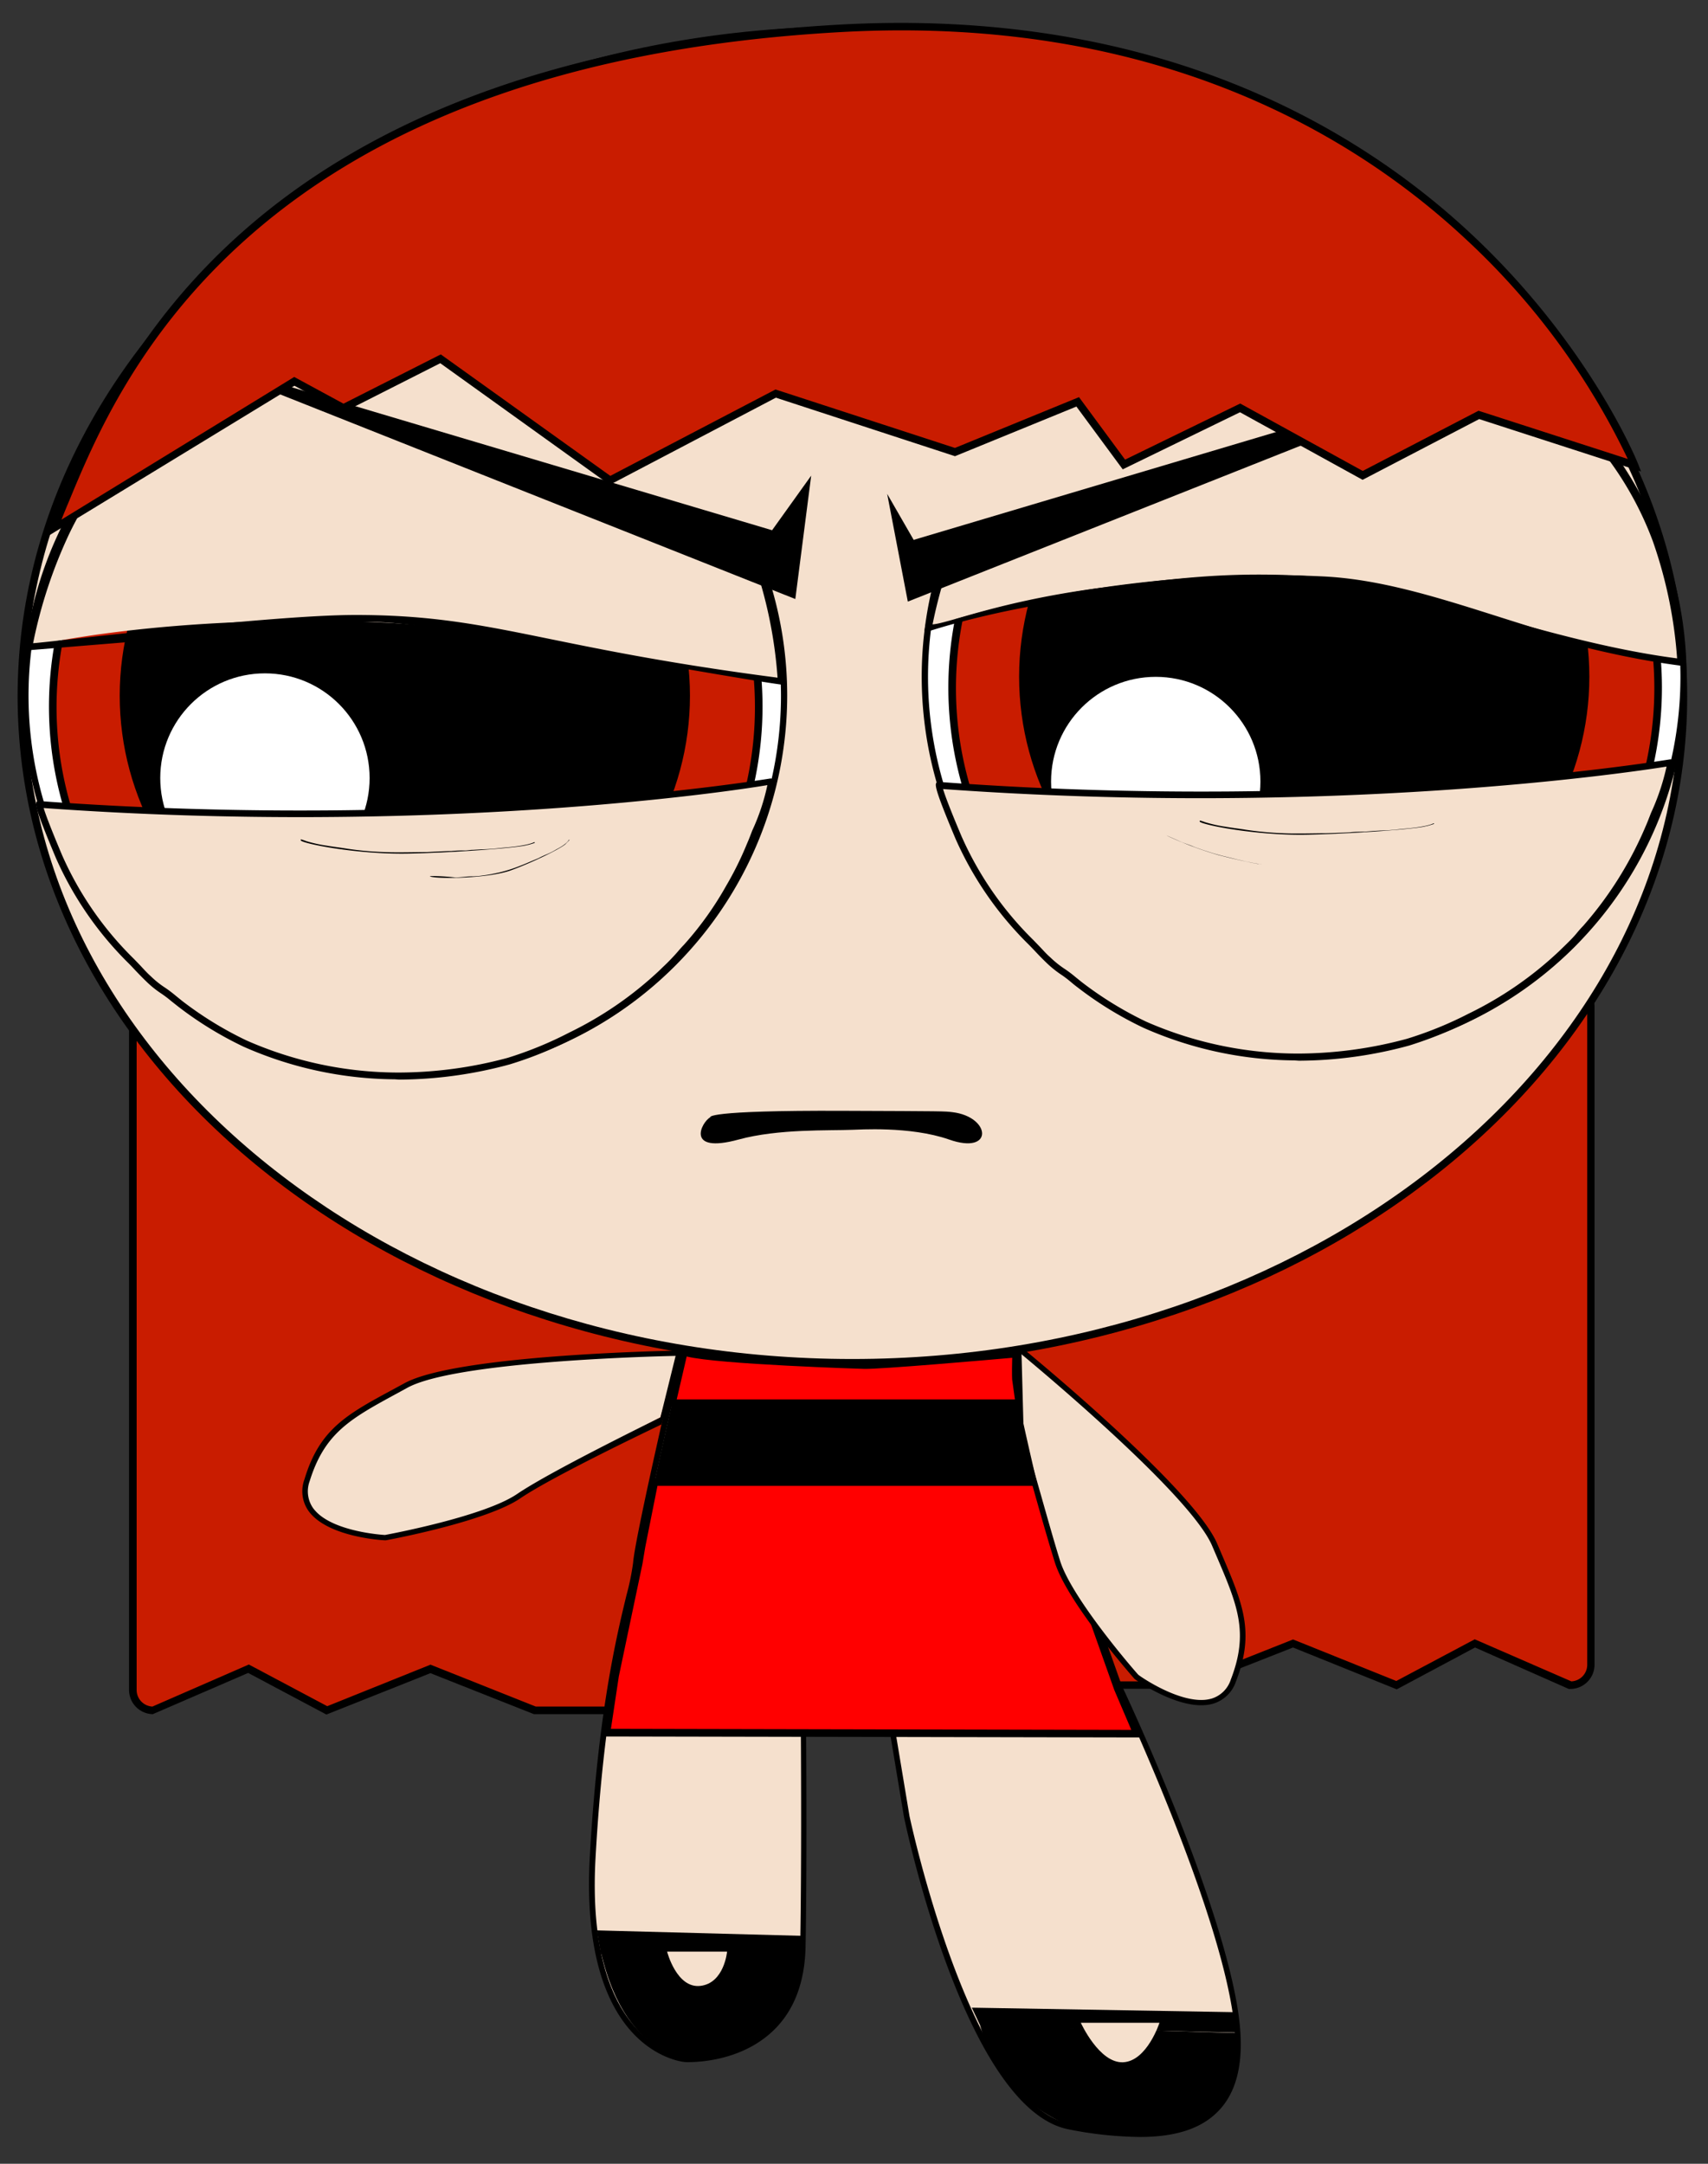 <svg xmlns="http://www.w3.org/2000/svg" width="225" height="285" viewBox="0 0 225 285"><rect x="0" y="0" width="225" height="285" fill="#333333" stroke="none"/><defs><style>.cls-1{fill:#c91c00;}.cls-2{fill:#f5e0cd;}.cls-3{fill:none;}.cls-4{fill:red;}.cls-5{fill:#fff;}</style></defs><g id="Layer_3" data-name="Layer 3"><path class="cls-1" d="M90.28,225.28H70.52L56.7,219.8l-13.63,5.48L32.75,219.8l-12.58,5.48a2.7,2.7,0,0,1-2.68-2.69V135.88a2.7,2.7,0,0,1,2.68-2.69H90.28A2.7,2.7,0,0,1,93,135.88v86.71A2.7,2.7,0,0,1,90.28,225.28Z"/><path d="M43,225.83l-10.31-5.48-12.56,5.43A3.19,3.19,0,0,1,17,222.59V135.88a3.19,3.19,0,0,1,3.18-3.19H90.28a3.19,3.19,0,0,1,3.19,3.19v86.71a3.19,3.19,0,0,1-3.19,3.19l-19.94,0-13.64-5.4Zm27.58-1.05H90.28a2.19,2.19,0,0,0,2.19-2.19V135.88a2.19,2.19,0,0,0-2.19-2.19H20.17A2.19,2.19,0,0,0,18,135.88v86.71a2.19,2.19,0,0,0,2.08,2.19l12.7-5.54,10.33,5.49,13.6-5.47Z"/><path class="cls-1" d="M136.76,222h19.76l13.81-5.48L184,222l10.32-5.48L206.86,222a2.7,2.7,0,0,0,2.69-2.69V132.56a2.7,2.7,0,0,0-2.69-2.69h-70.1a2.7,2.7,0,0,0-2.69,2.69v86.71A2.7,2.7,0,0,0,136.76,222Z"/><path d="M184,222.51,170.33,217l-13.81,5.44H136.76a3.19,3.19,0,0,1-3.19-3.19V132.56a3.19,3.19,0,0,1,3.19-3.19h70.1a3.19,3.19,0,0,1,3.19,3.19v86.71a3.19,3.19,0,0,1-3.19,3.19l-.2,0L194.31,217Zm-47.24-92.14a2.2,2.2,0,0,0-2.19,2.19v86.71a2.19,2.19,0,0,0,2.19,2.19h19.66l13.92-5.52,13.6,5.47,10.33-5.49L207,221.46a2.19,2.19,0,0,0,2.09-2.19V132.56a2.2,2.2,0,0,0-2.19-2.19Z"/><path class="cls-2" d="M90.33,175.31s-6.28,26.84-6.56,30.55S79.49,219,78.06,244.68s12.27,26.55,12.27,26.55,15.13.86,15.42-14.84,0-39.4,0-39.4h10l3.71,22.27s8,38.25,21.41,40.82,24,1.14,22-14.27-15.41-43.68-15.41-43.68l-12.56-35.4-2.57-15.42-42.25,2Z"/><path d="M150.14,281.47a50.12,50.12,0,0,1-9.35-1c-13.5-2.59-21.37-39.54-21.7-41.11l-3.66-22h-9.31c0,3.08.26,24.57,0,39-.09,4.83-1.57,8.62-4.41,11.25-4.62,4.29-11.12,4-11.4,4s-14-1.18-12.62-26.94c1.06-18.95,3.52-29.11,4.84-34.57a32.5,32.5,0,0,0,.87-4.26c.28-3.64,6.14-28.72,6.56-30.53L89.63,173l43-2,2.62,15.74L147.77,222c.12.25,13.45,28.45,15.44,43.75.75,5.8-.25,10-3,12.59C158,280.44,154.73,281.47,150.14,281.47Zm-44.76-64.85h10.67l3.76,22.58c.08.36,8.1,38,21.12,40.52,9.52,1.82,15.49,1.22,18.81-1.9,2.57-2.42,3.47-6.34,2.74-12-2-15.18-15.25-43.28-15.38-43.56l-12.58-35.44L132,171.7l-41.52,2,.24,1.67,0,.07c-.06.26-6.28,26.84-6.56,30.49a31.85,31.85,0,0,1-.89,4.37c-1.32,5.44-3.77,15.55-4.82,34.44-1.38,25,11.8,26.16,11.94,26.16s6.47.31,10.86-3.77c2.68-2.49,4.08-6.09,4.16-10.71.28-15.52,0-39.15,0-39.38Z"/><ellipse class="cls-2" cx="112.26" cy="91.71" rx="109.45" ry="87.74"/><path d="M112.26,180C51.64,180,2.32,140.36,2.32,91.71S51.64,3.47,112.26,3.47s110,39.59,110,88.24S172.89,180,112.26,180Zm0-175.48C52.19,4.47,3.32,43.61,3.32,91.71S52.19,179,112.26,179s109-39.14,109-87.24S172.34,4.47,112.26,4.47Z"/><line class="cls-3" x1="98.61" y1="68.89" x2="104.98" y2="72.43"/><path d="M125.47,146.49c-1.06-.13-1.06-.13-14.33-.18-18.5-.08-17.57.85-17.57.85-1.17.63-3.36,4.87,3.74,2.93,5.25-1.43,11.89-1.15,15-1.28.62,0,7.55-.52,12.71,1.28C130.94,152.18,130.56,147.1,125.47,146.49Z"/><path class="cls-4" d="M88.52,184.82h45.75l-.43-3.14s-.07-.6,0-3.39c0,0-17.59,1.58-20,1.51S92.18,179,90.08,178l-.78,3.39Z"/><path d="M134.84,185.32H87.89l1.84-8,.57.27c1.81.88,18.87,1.6,23.54,1.72,2.37.08,19.77-1.49,19.95-1.5l.55-.05v.55c-.05,2.68,0,3.31,0,3.34Zm-45.69-1H133.7l-.36-2.57s-.06-.59,0-2.91c-3.06.27-17.31,1.52-19.51,1.46-.2,0-19.2-.59-23.37-1.63Z"/><polygon points="86.21 195.21 137.65 195.21 134.72 186.97 134.27 184.82 88.52 184.82 86.87 192.18 86.21 195.21"/><polygon class="cls-4" points="80.53 228.21 149.84 228.35 147.29 222.4 137.65 195.21 86.21 195.21 84.94 201.24 84.47 203.68 84.13 205.88 81.03 220.66 79.89 228.21 80.53 228.21"/><path d="M150.6,228.85l-71.29-.14,1.23-8.13,3.1-14.8.33-2.17.48-2.47,1.35-6.43H138l9.77,27.52Zm-70.12-1.14h0l68.55.14-2.24-5.25-9.55-26.89H86.61L85,203.78,84.63,206l-3.11,14.8Z"/><polygon points="128.02 264.44 162.54 265.03 162.92 267.72 137.35 267.11 129.28 267.11 128.02 264.44"/><circle class="cls-5" cx="53.33" cy="91.63" r="49.97"/><path d="M53.33,142A50.38,50.38,0,1,1,103.7,91.63,50.44,50.44,0,0,1,53.33,142Zm0-99.93a49.56,49.56,0,1,0,49.55,49.55A49.61,49.61,0,0,0,53.33,42.08Z"/><circle class="cls-1" cx="53.45" cy="93.1" r="46.46"/><path d="M53.45,140.06a47,47,0,1,1,47-47A47,47,0,0,1,53.45,140.06Zm0-92.92a46,46,0,1,0,46,46A46,46,0,0,0,53.45,47.14Z"/><circle cx="53.33" cy="91.63" r="37.56"/><circle class="cls-5" cx="34.9" cy="102.48" r="13.79"/><path class="cls-2" d="M3.82,85.19S21.87,80.73,50.37,82c15,.65,33.61,5.27,52.53,7.75A57.85,57.85,0,0,0,99.64,73.6a44.94,44.94,0,0,0-8.73-14.33c-.71-.79-1.37-1.63-2.11-2.42a13.72,13.72,0,0,0-1.87-1.69c-.64-.45-1.28-1.11-2.11-1.83a47,47,0,0,0-8.27-5.76,49.61,49.61,0,0,0-20-5.41,54.14,54.14,0,0,0-22.92,4,51.28,51.28,0,0,0-15.86,11,48.41,48.41,0,0,0-9.09,13A62.64,62.64,0,0,0,3.82,85.19Z"/><path d="M103.36,90.23l-.52-.07c-6.67-.92-31.65-5.52-45.93-7.51-9.28-1.3-10-.47-12.06-.32-4.61.31-40.72,3.29-41,3.31l-.56,0,.1-.55A63.7,63.7,0,0,1,8.31,70a48.77,48.77,0,0,1,9.18-13.13l.34-.33A51.32,51.32,0,0,1,33.49,45.74a54.89,54.89,0,0,1,23.11-4,49.94,49.94,0,0,1,20.16,5.47A47.52,47.52,0,0,1,85.11,53c.3.25.57.5.82.73a13.38,13.38,0,0,0,1.26,1.07,13.11,13.11,0,0,1,1.93,1.75c.47.49.91,1,1.35,1.53l.77.9a45,45,0,0,1,8.82,14.47,59,59,0,0,1,3.28,16.26ZM46.82,81c18.09,0,24.33,4.19,55.61,8.26a59.18,59.18,0,0,0-3.21-15.46,43.88,43.88,0,0,0-8.65-14.18l-.78-.92c-.43-.5-.86-1-1.31-1.49a12.36,12.36,0,0,0-1.81-1.63,14.3,14.3,0,0,1-1.34-1.15l-.8-.71A46.61,46.61,0,0,0,76.34,48,49.71,49.71,0,0,0,56.56,42.6a53.89,53.89,0,0,0-22.72,3.95,50.43,50.43,0,0,0-15.39,10.6l-.35.32a48.82,48.82,0,0,0-9,12.88A63.05,63.05,0,0,0,4.36,84.72C6.41,84.61,35.58,81,46.82,81Z"/><path class="cls-2" d="M101.54,102.94s-41,7-96.16,3c0,0-1.17-1.57,2.39,6.86a45,45,0,0,0,9.54,13.8c.75.75,1.46,1.55,2.24,2.29a13.12,13.12,0,0,0,2,1.58c.66.42,1.34,1,2.21,1.71a47.58,47.58,0,0,0,8.59,5.28,50,50,0,0,0,20.24,4.25,55.79,55.79,0,0,0,14.45-2,48.29,48.29,0,0,0,8.21-3.34,47.79,47.79,0,0,0,12-8.27c.87-.84,1.83-1.73,2.46-2.49.36-.43.57-.66.87-1a42.82,42.82,0,0,0,5.57-7.79,43.53,43.53,0,0,0,2.53-5l.34-.81c.19-.46.4-1,.56-1.42C102.14,103.25,101.54,102.94,101.54,102.94Z"/><path d="M52,142.16a50,50,0,0,1-19.9-4.29,47.46,47.46,0,0,1-8.68-5.33l-.86-.68a15.12,15.12,0,0,0-1.32-1,13.06,13.06,0,0,1-2-1.62c-.49-.47-1-1-1.43-1.45-.27-.29-.54-.58-.82-.86A45.09,45.09,0,0,1,7.36,113c-3-7.15-2.78-7.28-2.36-7.52a.49.49,0,0,1,.58.06c54.4,3.94,95.48-2.94,95.89-3l.15,0,.13.07c.31.17,1,.5-1.79,7.25l-.23.59c-.11.29-.23.58-.34.84l-.15.36c-.06.14-.12.29-.19.44a42.81,42.81,0,0,1-2.56,5.07A44.48,44.48,0,0,1,90.87,125l-.08.08c-.26.27-.46.49-.78.87a27.51,27.51,0,0,1-2.09,2.15l-.4.38a48.78,48.78,0,0,1-12.11,8.35,48.84,48.84,0,0,1-8.28,3.37,56.13,56.13,0,0,1-14.56,2ZM5.75,106.43c.21.7.8,2.35,2.43,6.21a44.08,44.08,0,0,0,9.45,13.65l.84.87c.45.48.91,1,1.39,1.42a11.9,11.9,0,0,0,1.9,1.52,17,17,0,0,1,1.41,1.07l.83.67a47,47,0,0,0,8.51,5.22,49.68,49.68,0,0,0,20.05,4.21,55.29,55.29,0,0,0,14.33-1.94A49.3,49.3,0,0,0,75,136a47.6,47.6,0,0,0,11.89-8.2l.4-.39a27.39,27.39,0,0,0,2-2.07c.33-.39.54-.62.81-.9l.08-.09a43.44,43.44,0,0,0,5.5-7.71,43.32,43.32,0,0,0,2.51-5l.19-.46.15-.35c.11-.25.22-.54.33-.82l.23-.6a28.11,28.11,0,0,0,2-6C96.41,104.22,57,110.11,5.75,106.43Z"/><path d="M70.42,111c0-.3.13.3-3.9.64-.85.07-1.53.2-3.19.24l-1,.06c-.37,0-.71.07-1,.08-.63,0-1.24,0-1.9.08-.91,0-2.21.09-3.19.13-1.28,0-4,.08-5.62,0a40.27,40.27,0,0,1-4.93-.45c-.83-.14-1.85-.25-2.63-.39a18.21,18.21,0,0,1-2.68-.59c-.9-.33-.75-.24-.76-.13-.07.39,7.36,1.9,14.19,1.76,6.53-.14,14.72-.8,15.6-1.12.15,0,.88-.23,1.07-.3Z"/><circle class="cls-5" cx="171.81" cy="89.13" r="49.97"/><path d="M171.81,139.51a50.38,50.38,0,1,1,50.37-50.38A50.44,50.44,0,0,1,171.81,139.51Zm0-99.93a49.56,49.56,0,1,0,49.56,49.55A49.61,49.61,0,0,0,171.81,39.58Z"/><circle class="cls-1" cx="171.93" cy="90.6" r="46.46"/><path d="M171.93,137.57a47,47,0,1,1,47-47A47,47,0,0,1,171.93,137.57Zm0-92.93a46,46,0,1,0,46,46A46,46,0,0,0,171.93,44.64Z"/><circle cx="171.81" cy="89.13" r="37.56"/><circle class="cls-5" cx="152.25" cy="102.94" r="13.79"/><path class="cls-2" d="M122.31,82.7s22.23-8.17,51.93-6.78c14.54.68,29.11,8.94,47.14,11.3a57.85,57.85,0,0,0-3.26-16.12,44.79,44.79,0,0,0-8.73-14.32c-.7-.8-1.37-1.64-2.11-2.43a12.57,12.57,0,0,0-1.87-1.68c-.63-.46-1.28-1.11-2.1-1.84A47.43,47.43,0,0,0,195,45.07a49.73,49.73,0,0,0-20-5.41,54.24,54.24,0,0,0-22.92,4,51.4,51.4,0,0,0-15.87,11,48.8,48.8,0,0,0-9.09,13A62.88,62.88,0,0,0,122.31,82.7Z"/><path d="M221.84,87.73l-.51-.06c-18.26-2.4-33.14-9.79-47.87-10.46-.69,0-3,.31-3.68.28-27.84-1.17-47.16,5.63-47.45,5.65l-.55,0,.09-.55a63.69,63.69,0,0,1,4.92-15.15A48.9,48.9,0,0,1,136,54.33l.35-.32A51.1,51.1,0,0,1,152,43.24a54.75,54.75,0,0,1,23.12-4,49.74,49.74,0,0,1,20.15,5.46,47.59,47.59,0,0,1,8.36,5.82c.29.25.56.5.81.73.47.43.87.79,1.26,1.08a13.55,13.55,0,0,1,1.94,1.74c.46.5.9,1,1.34,1.53.26.3.51.61.77.9A45,45,0,0,1,218.54,71a58.91,58.91,0,0,1,3.29,16.26ZM144.42,77.5c9.25-1.12,15.84-2.18,26.51-1.7,14.6.66,31.91,8.56,50,10.92a59.3,59.3,0,0,0-3.21-15.47,43.88,43.88,0,0,0-8.65-14.18l-.78-.91c-.43-.51-.86-1-1.31-1.5A12.42,12.42,0,0,0,205.15,53c-.43-.32-.85-.7-1.34-1.14-.25-.23-.51-.47-.8-.72a46.61,46.61,0,0,0-8.19-5.71,49.64,49.64,0,0,0-19.77-5.35,53.76,53.76,0,0,0-22.73,4,50.26,50.26,0,0,0-15.39,10.59l-.34.33a48.54,48.54,0,0,0-9,12.87,63.54,63.54,0,0,0-4.74,14.37C124.89,82.12,131.58,79.24,144.42,77.5Z"/><path class="cls-2" d="M220,100.44s-41,7-96.16,3c0,0-1.17-1.58,2.39,6.85a44.85,44.85,0,0,0,9.55,13.8c.74.76,1.46,1.55,2.24,2.3a13.1,13.1,0,0,0,2,1.57c.67.42,1.34,1,2.21,1.71a47.13,47.13,0,0,0,8.6,5.28,49.9,49.9,0,0,0,20.24,4.25,56.15,56.15,0,0,0,14.44-2,50,50,0,0,0,8.21-3.34,48.33,48.33,0,0,0,12-8.27c.87-.85,1.82-1.74,2.45-2.5.36-.43.58-.66.88-1a43.56,43.56,0,0,0,5.56-7.78,42.88,42.88,0,0,0,2.53-5l.34-.8c.19-.46.4-1,.57-1.43C220.62,100.75,220,100.44,220,100.44Z"/><path d="M170.52,139.67a49.89,49.89,0,0,1-19.9-4.3,47.46,47.46,0,0,1-8.68-5.33c-.31-.23-.59-.46-.85-.68a14.39,14.39,0,0,0-1.32-1,13.84,13.84,0,0,1-2-1.63c-.49-.47-1-1-1.42-1.45-.28-.29-.55-.58-.83-.86a45.23,45.23,0,0,1-9.64-13.93c-3-7.15-2.78-7.29-2.35-7.53a.5.5,0,0,1,.57.06c54.41,4,95.48-2.94,95.89-3l.15,0,.13.07c.31.16,1,.5-1.79,7.25l-.23.59-.34.84-.15.35c-.06.15-.12.29-.18.45a46.1,46.1,0,0,1-2.56,5.07,44.76,44.76,0,0,1-5.63,7.87l-.08.09c-.26.27-.46.48-.77.86a29.46,29.46,0,0,1-2.09,2.15l-.4.38a54.5,54.5,0,0,1-20.4,11.72,55.68,55.68,0,0,1-14.55,2Zm-46.29-35.74c.21.7.8,2.36,2.43,6.21a44.23,44.23,0,0,0,9.45,13.66l.84.87c.46.48.91,1,1.39,1.41a13.13,13.13,0,0,0,1.9,1.53,15.72,15.72,0,0,1,1.41,1.06l.83.67a47.43,47.43,0,0,0,8.51,5.23,49.85,49.85,0,0,0,20,4.2,55.29,55.29,0,0,0,14.33-1.94,49.3,49.3,0,0,0,8.13-3.31,47.69,47.69,0,0,0,11.89-8.19l.4-.39c.74-.71,1.5-1.45,2-2.07.33-.4.54-.63.81-.91l.08-.09a48.53,48.53,0,0,0,8-12.67c.07-.16.13-.31.2-.46l.14-.34c.11-.26.22-.55.33-.83s.16-.42.24-.6a29.81,29.81,0,0,0,2-6C214.89,101.72,175.49,107.62,124.23,103.93Z"/><path d="M188.9,108.52c0-.3.13.3-3.9.64-.84.07-1.53.2-3.19.24l-1,.06-1.06.09c-.63,0-1.24,0-1.89.08-.92.05-2.21.09-3.19.12-1.29,0-4.06.08-5.63,0a42.61,42.61,0,0,1-4.93-.46c-.83-.14-1.84-.25-2.63-.39a18.21,18.21,0,0,1-2.68-.59c-.9-.32-.74-.23-.76-.12-.07.38,7.37,1.9,14.19,1.75,6.54-.14,14.72-.8,15.6-1.12.15,0,.88-.23,1.08-.3C188.92,108.51,188.9,108.53,188.9,108.52Z"/><polygon points="78.63 254.26 105.75 254.98 105.67 257.67 85.94 257.2 79.16 257.39 78.63 254.26"/><path d="M79.15,257.06l26.42.26s.3,12.79-13.34,13.86C92.23,271.18,82.64,272.35,79.15,257.06Z"/><path d="M129.12,266.77l33.8,1s2.82,12-10.82,13.08a23.1,23.1,0,0,1-12.26-1.33A19.69,19.69,0,0,1,129.12,266.77Z"/><path class="cls-2" d="M87.88,257.06s1.25,4.88,4.39,4.51,3.51-4.51,3.51-4.51Z"/><path class="cls-2" d="M142.38,266.43s2.43,5.36,5.58,5.2,4.78-5.2,4.78-5.2Z"/><polygon points="79.89 228.21 149.84 228.35 150 228.7 79.89 228.7 79.89 228.21"/><path class="cls-2" d="M134.42,177.8S157,196.24,160,203.47c3.13,7.39,5.08,11.12,2.45,17.89s-12.77-.47-12.77-.47S141,211,139.31,205.69s-4.71-19.18-4.71-19.18Z"/><path d="M134.27,177.22l.39.32c.92.75,22.62,18.57,25.69,25.8l.56,1.31c2.85,6.67,4.42,10.34,1.9,16.84a4.55,4.55,0,0,1-3,2.91c-4.09,1.18-10.07-3.05-10.32-3.23l-.06-.06c-.36-.41-8.82-10.05-10.47-15.31s-4.71-16.51-4.77-16.65l-.12-1.34Zm24.48,46.67a4.84,4.84,0,0,0,.86-.16,3.83,3.83,0,0,0,2.52-2.49c2.42-6.23.89-9.82-1.89-16.32l-.56-1.31c-2.78-6.56-22.13-22.76-25.11-25.23l.3,11.09c.67,1.47,3.23,11.18,4.78,16.12s9.76,14.42,10.3,15C150.39,220.94,155.18,224.21,158.75,223.89Z"/><path class="cls-2" d="M89.46,178.22s-29.1.49-36,4.26S42.58,188,40.44,195s10.31,7.55,10.31,7.55,13-2.37,17.58-5.47S87,186.69,87,186.69Z"/><path d="M87.13,187.62h0c-.14.08-14.11,6.69-18.6,9.74s-17.17,5.43-17.71,5.52h-.08c-.31,0-7.62-.41-10.1-3.87a4.5,4.5,0,0,1-.54-4.14c2-6.66,5.56-8.57,11.93-12l1.25-.68c6.89-3.77,35-4.28,36.16-4.3h.5ZM50.71,202.18c.81-.15,13.09-2.46,17.41-5.4S85.53,187.43,87,186.69l2-8.1c-3.86.08-29.09.78-35.34,4.2l-1.26.69c-6.21,3.37-9.63,5.23-11.61,11.62a3.87,3.87,0,0,0,.44,3.52,5.08,5.08,0,0,0,.58.66C44.39,201.74,50.18,202.15,50.71,202.18Z"/><path class="cls-2" d="M101,72.4l7.41-14.54S91.86,34.41,61.82,36.77,19.4,48.44,19.4,48.44"/><path class="cls-2" d="M125.62,74.56,118.2,60s16.59-23.45,46.64-21.09S207.25,50.6,207.25,50.6"/><polygon points="22.91 46.39 104.77 78.9 106.86 62.65 101.71 69.84 22.91 46.39"/><polygon points="199.16 47.66 119.59 79.24 116.87 65.05 120.36 71.11 199.16 47.66"/><path class="cls-1" d="M6.92,69.68,38.77,50.23l6.47,3.5L58,47.26l22.33,16,21.85-11.44,23.61,7.72L142,52.94l6.08,8.25,15.31-7.46,16.15,8.89,15.3-8,20.51,6.62S191-.63,110.84,3.75C24.4,8.48,12.08,59.47,6.92,69.68Z"/><path d="M5.68,71l.79-1.57c.48-1,1-2.24,1.7-3.89,6.59-15.86,24.08-58,102.65-62.31C152.39,1,178.71,16.82,193.48,30.51c16,14.83,22.25,30.43,22.31,30.59l.39,1L194.86,55.2l-15.36,8L163.35,54.3,147.9,61.82l-6.1-8.27-16,6.54-.17-.06-23.42-7.65L80.32,63.86,58,47.84,45.24,54.3l-6.45-3.49ZM118.74,4q-3.84,0-7.87.22C32.93,8.51,15.61,50.24,9.1,66c-.39.92-.72,1.73-1,2.44L38.76,49.65l6.49,3.52,12.82-6.49,22.33,16L102.16,51.3,125.8,59l16.34-6.69,6.07,8.23,15.17-7.39,16.14,8.88,15.25-7.93,19.66,6.35a95.76,95.76,0,0,0-21.67-29.26C179.1,18.55,155.42,4,118.74,4Z"/><path d="M75,110.66c-.07-.29.14.27-1.71,1.22a9.84,9.84,0,0,1-1.47.73l-.48.22c-.17.08-.32.17-.48.24l-.89.37c-.43.19-1,.43-1.5.62a19.49,19.49,0,0,1-2.7.86c-.63.13-1.35.3-2.28.41a9.54,9.54,0,0,1-1.38.1c-.55,0-1.75.17-2.19.14a27.43,27.43,0,0,0-3.28-.18c0,.39,7.47.42,10.71-.77s6.87-3.05,7.2-3.5c.06-.08.37-.36.44-.46S75,110.67,75,110.66Z"/><path d="M166.16,113.82c0-.08,0,.08-1.34-.21-.29-.06-.52-.09-1.08-.23l-.34-.08-.36-.08-.64-.16-1.07-.26c-.43-.1-1.35-.35-1.87-.52s-.9-.28-1.5-.5c-.3-.1-.63-.22-.88-.33s-1.12-.41-1.39-.52c-.48-.21-2-.89-2-.87a47.77,47.77,0,0,0,6.81,2.56c2.19.57,5,1.17,5.26,1.17l.38,0Z"/></g></svg>
